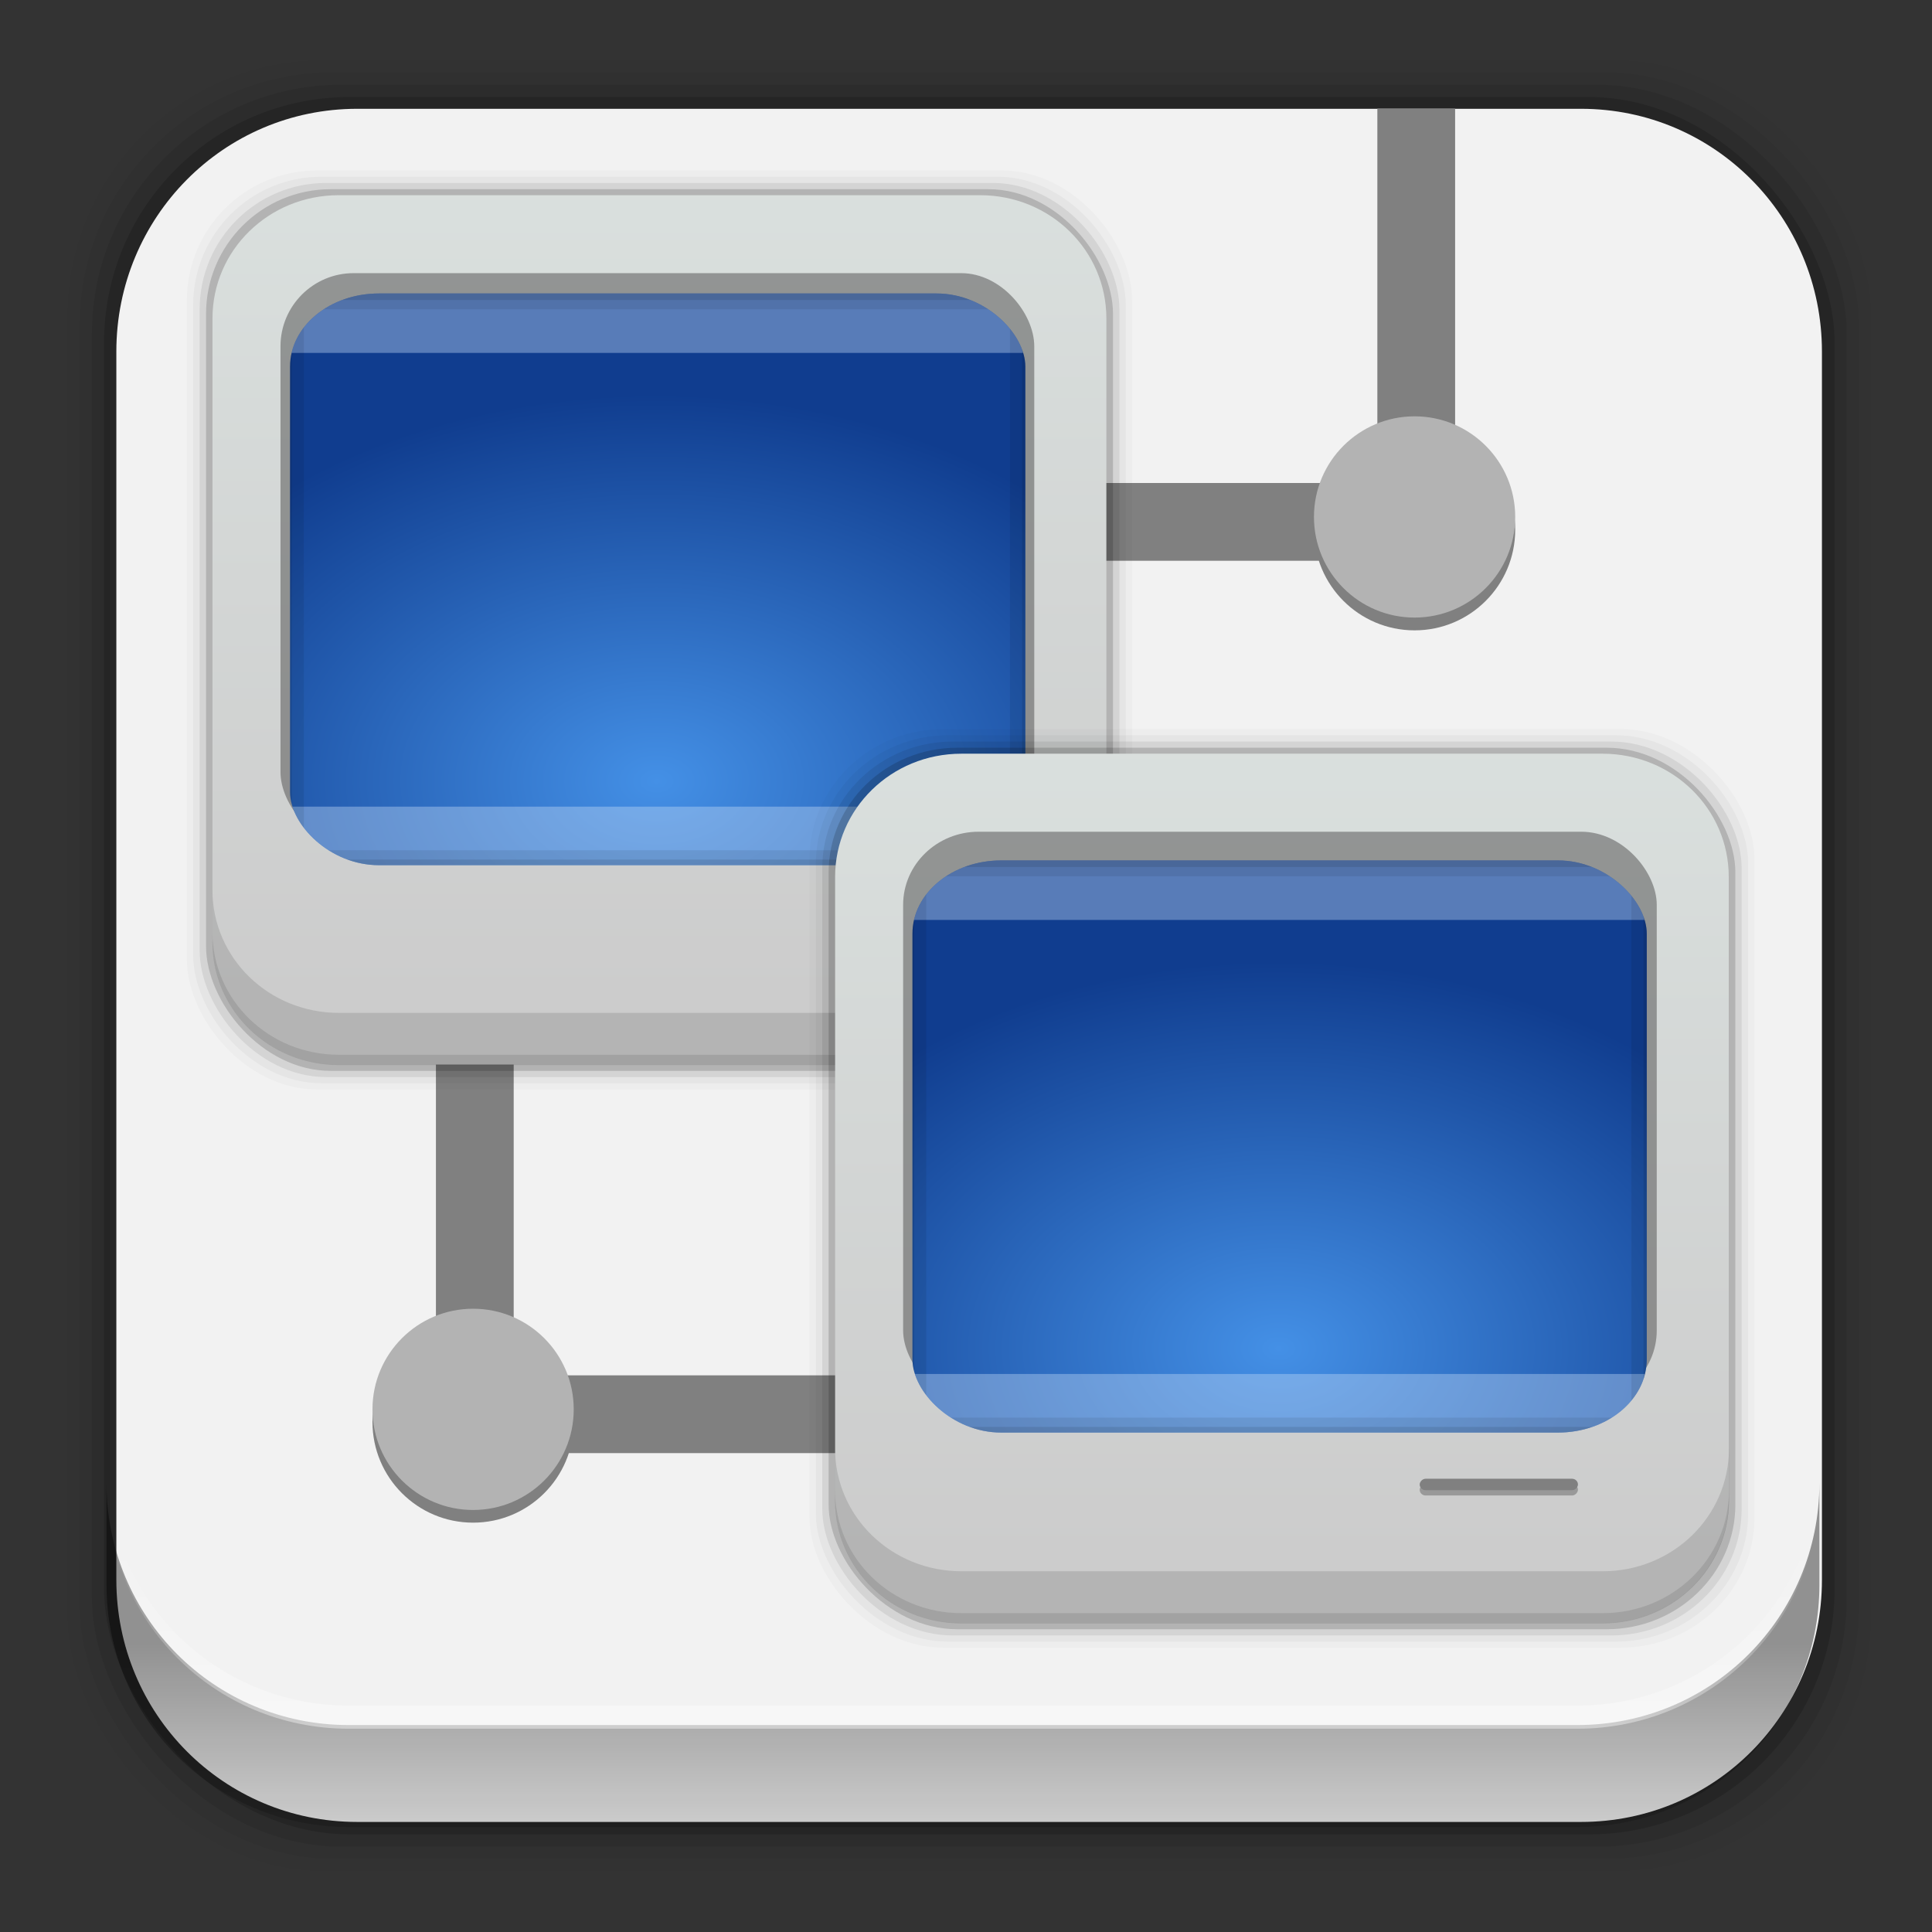 <?xml version="1.0" encoding="UTF-8" standalone="no"?>
<svg
   xmlns:dc="http://purl.org/dc/elements/1.1/"
   xmlns:cc="http://creativecommons.org/ns#"
   xmlns:rdf="http://www.w3.org/1999/02/22-rdf-syntax-ns#"
   xmlns:svg="http://www.w3.org/2000/svg"
   xmlns="http://www.w3.org/2000/svg"
   xmlns:xlink="http://www.w3.org/1999/xlink"
   xmlns:sodipodi="http://sodipodi.sourceforge.net/DTD/sodipodi-0.dtd"
   xmlns:inkscape="http://www.inkscape.org/namespaces/inkscape"
   height="96"
   width="96"
   id="svg2"
   version="1.1"
   inkscape:version="0.91 r13725"
   sodipodi:docname="network-workgroup.svg">
  <rect width="100%" height="100%" fill="#333333" stroke="none"/>
  <sodipodi:namedview
     pagecolor="#ffffff"
     bordercolor="#666666"
     borderopacity="1"
     objecttolerance="10"
     gridtolerance="10"
     guidetolerance="10"
     inkscape:pageopacity="0"
     inkscape:pageshadow="2"
     inkscape:window-width="640"
     inkscape:window-height="480"
     id="namedview133"
     showgrid="false"
     inkscape:zoom="2.4583333"
     inkscape:cx="48"
     inkscape:cy="48"
     inkscape:current-layer="svg2" />
  <defs
     id="defs4">
    <linearGradient
       x2="0"
       y1="84.03"
       y2="2.993"
       gradientUnits="userSpaceOnUse"
       id="linearGradient6400">
      <stop
         stop-color="#ccc"
         id="stop7" />
      <stop
         stop-color="#dae0de"
         offset="1"
         id="stop9" />
    </linearGradient>
    <clipPath
       clipPathUnits="userSpaceOnUse"
       id="clipPath6423">
      <rect
         x="16.06"
         rx="7.803"
         y="967.42"
         height="61"
         width="64.56"
         id="rect12" />
    </clipPath>
    <linearGradient
       x2="0"
       xlink:href="#linearGradient6400"
       y1="84.03"
       y2="2.993"
       gradientUnits="userSpaceOnUse"
       id="linearGradient4451"
       inkscape:collect="always"
       gradientTransform="matrix(0.607 0 0 0.587 6.683 6.411)" />
    <radialGradient
       cy="-15.871"
       r="35.938"
       gradientUnits="userSpaceOnUse"
       id="radialGradient4453"
       cx="56.07"
       inkscape:collect="always"
       gradientTransform="matrix(0.002 0.925 -1.384 0 25.902 -30.21)">
      <stop
         stop-color="#4490e6"
         id="stop16" />
      <stop
         stop-color="#103d8f"
         offset="1"
         id="stop18" />
    </radialGradient>
    <linearGradient
       x2="0"
       xlink:href="#linearGradient6400"
       y1="84.03"
       y2="2.993"
       gradientUnits="userSpaceOnUse"
       id="linearGradient4545"
       inkscape:collect="always"
       gradientTransform="matrix(0.425 0 0 0.425 30.02 28.471)" />
    <path
       d="m 12.062,12.062 0,53.875 71.875,0 0,-53.875 -71.875,0 z"
       fill="url(#radialGradient4453)"
       id="SVGCleanerId_0" />
    <rect
       x="11.786"
       rx="3.03"
       y="74"
       ry="2.383"
       fill="#c3d9f5"
       height="10"
       id="SVGCleanerId_1"
       opacity="0.4"
       width="72.54" />
    <rect
       x="11.786"
       rx="3.03"
       y="12"
       ry="2.383"
       fill="#c3d9f5"
       height="10"
       id="SVGCleanerId_2"
       opacity="0.4"
       width="72.54" />
    <path
       d="m 19,13 c -3.289,0 -6,2.711 -6,6 l 0,58 c 0,3.289 2.711,6 6,6 l 58,0 c 3.289,0 6,-2.711 6,-6 l 0,-58 c 0,-3.289 -2.711,-6 -6,-6 l -58,0 z m 0,4 58,0 c 1.143,0 2,0.857 2,2 l 0,58 c 0,1.143 -0.857,2 -2,2 l -58,0 c -1.143,0 -2,-0.857 -2,-2 l 0,-58 c 0,-1.143 0.857,-2 2,-2 z"
       color="#000000"
       id="SVGCleanerId_3"
       opacity="0.08" />
    <path
       d="m 17,14 c -1.662,0 -3,1.338 -3,3 l 0,62 c 0,1.662 1.338,3 3,3 l 62,0 c 1.662,0 3,-1.338 3,-3 l 0,-62 c 0,-1.662 -1.338,-3 -3,-3 l -62,0 z m 0,1.938 62,0 c 0.618,0 1.062,0.444 1.062,1.062 l 0,62 c 0,0.618 -0.444,1.062 -1.062,1.062 l -62,0 c -0.618,0 -1.062,-0.444 -1.062,-1.062 l 0,-62 c 0,-0.618 0.444,-1.062 1.062,-1.062 z"
       color="#000000"
       id="SVGCleanerId_4"
       opacity="0.1" />
    <path
       d="m 17,14 c -1.662,0 -3,1.338 -3,3 l 0,62 c 0,1.662 1.338,3 3,3 l 62,0 c 1.662,0 3,-1.338 3,-3 l 0,-62 c 0,-1.662 -1.338,-3 -3,-3 l -62,0 z m 0,0.969 62,0 c 1.14,0 2.031,0.891 2.031,2.031 l 0,62 c 0,1.14 -0.891,2.031 -2.031,2.031 l -62,0 c -1.14,0 -2.031,-0.891 -2.031,-2.031 l 0,-62 c 0,-1.14 0.891,-2.031 2.031,-2.031 z"
       color="#000000"
       id="SVGCleanerId_5"
       opacity="0.25" />
    <linearGradient
       inkscape:collect="always"
       xlink:href="#linearGradient14231"
       id="linearGradient14237"
       x1="50.708"
       y1="81.682"
       x2="50.708"
       y2="96.54"
       gradientUnits="userSpaceOnUse" />
    <linearGradient
       inkscape:collect="always"
       id="linearGradient14231">
      <stop
         style="stop-color:#000000;stop-opacity:1;"
         offset="0"
         id="stop14233" />
      <stop
         style="stop-color:#000000;stop-opacity:0;"
         offset="1"
         id="stop14235" />
    </linearGradient>
    <linearGradient
       inkscape:collect="always"
       xlink:href="#linearGradient14239"
       id="linearGradient14245"
       x1="49.877"
       y1="87.938"
       x2="49.877"
       y2="76.72"
       gradientUnits="userSpaceOnUse" />
    <linearGradient
       inkscape:collect="always"
       id="linearGradient14239">
      <stop
         style="stop-color:#ffffff;stop-opacity:1;"
         offset="0"
         id="stop14241" />
      <stop
         style="stop-color:#ffffff;stop-opacity:0;"
         offset="1"
         id="stop14243" />
    </linearGradient>
  </defs>
  <rect
     x="3.353"
     rx="12.724"
     y="2.99"
     fill-opacity="0.02"
     height="89.98"
     width="89.62"
     id="rect27" />
  <rect
     x="3.959"
     rx="12.552"
     y="3.6"
     fill-opacity="0.039"
     height="88.76"
     width="88.41"
     id="rect29" />
  <rect
     x="4.564"
     rx="12.38"
     y="4.21"
     fill-opacity="0.078"
     height="87.55"
     width="87.2"
     id="rect31" />
  <rect
     x="5.17"
     rx="12.208"
     y="4.82"
     fill-opacity="0.157"
     height="86.33"
     width="85.991"
     id="rect33" />
  <path
     d="m 17.75,5.406 c -6.642,0 -11.969,5.395 -11.969,12.063 l 2e-4,61.031 c 0,6.668 5.327,12.031 11.969,12.031 l 60.812,0 c 6.642,0 11.969,-5.363 11.969,-12.031 l 0,-61.031 c 0,-6.668 -5.327,-12.063 -11.969,-12.063 l -60.812,2e-4 z"
     fill="#f2f2f2"
     inkscape:connector-curvature="0"
     id="path35" />
  <rect
     x="68.34"
     y="-42.814"
     fill="#808080"
     fill-opacity="1"
     stroke="none"
     height="20.339"
     opacity="1"
     width="3.864"
     inkscape:transform-center-x="8.4118016"
     inkscape:transform-center-y="-7.9322034"
     transform="matrix(0 1 -1 0 0 0)"
     id="rect37" />
  <rect
     x="21.661"
     y="49.729"
     fill="#808080"
     fill-opacity="1"
     stroke="none"
     height="20.14"
     opacity="1"
     width="3.864"
     id="rect43" />
  <rect
     x="24"
     y="-69.59"
     fill="#808080"
     fill-opacity="1"
     stroke="none"
     height="20.339"
     opacity="1"
     width="3.864"
     inkscape:transform-center-x="8.4118016"
     inkscape:transform-center-y="-7.9322034"
     transform="matrix(0 1 -1 0 0 0)"
     id="rect45" />
  <g
     transform="matrix(0.864 0 0 0.864 1.755 1.416)"
     id="g47">
    <rect
       x="8.717"
       rx="7.473"
       y="8.167"
       fill-opacity="0.02"
       height="52.849"
       width="54.36"
       id="rect49" />
    <rect
       x="9.08"
       rx="7.372"
       y="8.526"
       fill-opacity="0.039"
       height="52.13"
       width="53.63"
       id="rect51" />
    <rect
       x="9.451"
       rx="7.271"
       y="8.884"
       fill-opacity="0.078"
       height="51.42"
       width="52.896"
       id="rect53" />
    <rect
       x="9.819"
       rx="7.17"
       y="9.242"
       fill-opacity="0.157"
       height="50.706"
       width="52.16"
       id="rect55" />
    <path
       d="m 17.449,9.587 c -4.029,0 -7.26,3.169 -7.26,7.085 l 1.21e-4,35.847 c 0,3.916 3.231,7.066 7.26,7.066 l 36.888,0 c 4.029,0 7.26,-3.15 7.26,-7.066 l 0,-35.847 c 0,-3.916 -3.231,-7.085 -7.26,-7.085 l -36.888,1.169e-4 z"
       fill="url(#linearGradient4451)"
       inkscape:connector-curvature="0"
       id="path57" />
    <path
       d="m 10.186,49.546 0,2.976 c 0,3.916 3.241,7.067 7.27,7.067 l 36.886,0 c 4.029,0 7.27,-3.151 7.27,-7.067 l 0,-2.976 c 0,3.917 -3.241,7.067 -7.27,7.067 l -36.886,0 c -4.029,0 -7.27,-3.151 -7.27,-7.067 z"
       fill-opacity="0.118"
       inkscape:connector-curvature="0"
       id="path59" />
    <path
       d="m 10.186,51.954 0,0.595 c 0,3.916 3.241,7.067 7.27,7.067 l 36.886,0 c 4.029,0 7.27,-3.151 7.27,-7.067 l 0,-0.595 c 0,3.917 -3.241,7.067 -7.27,7.067 l -36.886,0 c -4.029,0 -7.27,-3.151 -7.27,-7.067 z"
       fill-opacity="0.098"
       inkscape:connector-curvature="0"
       id="path61" />
    <rect
       x="14.1"
       rx="4.207"
       y="14.07"
       fill="#4d4d4d"
       height="32.892"
       opacity="0.5"
       width="43.35"
       id="rect63" />
    <g
       clip-path="url(#clipPath6423)"
       transform="matrix(0.655 0 0 0.539 4.131 -506.2)"
       id="g65">
      <g
         enable-background="new"
         transform="matrix(1 0 0 0.931 0.272 953.28)"
         id="g67">
        <use
           xlink:href="#SVGCleanerId_0"
           inkscape:connector-curvature="0"
           transform="matrix(-1.001 0 0 -1.334 96.01 99.97)"
           id="use69" />
        <use
           xlink:href="#SVGCleanerId_1"
           id="use71" />
        <use
           xlink:href="#SVGCleanerId_2"
           id="use73" />
        <use
           xlink:href="#SVGCleanerId_3"
           inkscape:connector-curvature="0"
           id="use75" />
        <use
           xlink:href="#SVGCleanerId_4"
           inkscape:connector-curvature="0"
           id="use77" />
        <use
           xlink:href="#SVGCleanerId_5"
           inkscape:connector-curvature="0"
           id="use79" />
      </g>
    </g>
  </g>
  <g
     transform="matrix(1.234 0 0 1.195 1.427 0.686)"
     id="g81">
    <rect
       x="35.592"
       rx="0.238"
       y="-41.758"
       fill="#999999"
       height="0.476"
       width="6.373"
       transform="matrix(1 0 0 -1 0 0)"
       id="rect83" />
    <rect
       x="35.592"
       rx="0.238"
       y="-41.546"
       fill="#808080"
       height="0.476"
       width="6.373"
       transform="matrix(1 0 0 -1 0 0)"
       id="rect85" />
    <rect
       x="31.44"
       rx="5.402"
       y="29.74"
       fill-opacity="0.02"
       height="38.2"
       width="38.05"
       id="rect87" />
    <rect
       x="31.697"
       rx="5.329"
       y="29.999"
       fill-opacity="0.039"
       height="37.687"
       width="37.539"
       id="rect89" />
    <rect
       x="31.954"
       rx="5.256"
       y="30.26"
       fill-opacity="0.078"
       height="37.17"
       width="37.02"
       id="rect91" />
    <rect
       x="32.21"
       rx="5.183"
       y="30.517"
       fill-opacity="0.157"
       height="36.655"
       width="36.511"
       id="rect93" />
    <path
       d="m 37.553,30.766 c -2.82,0 -5.082,2.291 -5.082,5.122 l 8.5e-5,25.913 c 0,2.831 2.262,5.108 5.082,5.108 l 25.82,0 c 2.82,0 5.082,-2.277 5.082,-5.108 l 0,-25.913 c 0,-2.831 -2.262,-5.122 -5.082,-5.122 l -25.82,8.5e-5 z"
       fill="url(#linearGradient4545)"
       inkscape:connector-curvature="0"
       id="path95" />
    <path
       d="m 32.468,59.652 0,2.151 c 0,2.831 2.269,5.109 5.089,5.109 l 25.819,0 c 2.82,0 5.089,-2.278 5.089,-5.109 l 0,-2.151 c 0,2.831 -2.269,5.109 -5.089,5.109 l -25.819,0 c -2.82,0 -5.089,-2.278 -5.089,-5.109 z"
       fill-opacity="0.118"
       inkscape:connector-curvature="0"
       id="path97" />
    <path
       d="m 32.468,61.393 0,0.43 c 0,2.831 2.269,5.109 5.089,5.109 l 25.819,0 c 2.82,0 5.089,-2.278 5.089,-5.109 l 0,-0.43 c 0,2.831 -2.269,5.109 -5.089,5.109 l -25.819,0 c -2.82,0 -5.089,-2.278 -5.089,-5.109 z"
       fill-opacity="0.098"
       inkscape:connector-curvature="0"
       id="path99" />
    <rect
       x="35.21"
       rx="3.041"
       y="34.01"
       fill="#4d4d4d"
       height="23.777"
       opacity="0.5"
       width="30.346"
       id="rect101" />
    <g
       clip-path="url(#clipPath6423)"
       transform="matrix(0.458 0 0 0.39 28.23 -342.09)"
       id="g103">
      <g
         enable-background="new"
         transform="matrix(1 0 0 0.931 0.272 953.28)"
         id="g105">
        <use
           xlink:href="#SVGCleanerId_0"
           inkscape:connector-curvature="0"
           transform="matrix(-1.001 0 0 -1.334 96.01 99.97)"
           id="use107" />
        <use
           xlink:href="#SVGCleanerId_1"
           id="use109" />
        <use
           xlink:href="#SVGCleanerId_2"
           id="use111" />
        <use
           xlink:href="#SVGCleanerId_3"
           inkscape:connector-curvature="0"
           id="use113" />
        <use
           xlink:href="#SVGCleanerId_4"
           inkscape:connector-curvature="0"
           id="use115" />
        <use
           xlink:href="#SVGCleanerId_5"
           inkscape:connector-curvature="0"
           id="use117" />
      </g>
    </g>
    <rect
       x="56.01"
       rx="0.238"
       y="-61.61"
       fill="#999999"
       height="0.476"
       width="6.373"
       transform="matrix(1 0 0 -1 0 0)"
       id="rect119" />
    <rect
       x="56.01"
       rx="0.238"
       y="-61.39"
       fill="#808080"
       height="0.476"
       width="6.373"
       transform="matrix(1 0 0 -1 0 0)"
       id="rect121" />
  </g>
  <circle
     cy="70.66"
     r="5"
     fill="#808080"
     fill-opacity="1"
     stroke="none"
     opacity="1"
     cx="23.508"
     id="circle123" />
  <circle
     cy="70.03"
     r="5"
     fill="#b3b3b3"
     fill-opacity="1"
     stroke="none"
     opacity="1"
     cx="23.508"
     id="circle125" />
  <rect
     x="68.44"
     y="5.39"
     fill="#808080"
     fill-opacity="1"
     stroke="none"
     height="20.14"
     opacity="1"
     width="3.864"
     id="rect127" />
  <circle
     cy="26.322"
     r="5"
     fill="#808080"
     fill-opacity="1"
     stroke="none"
     opacity="1"
     cx="70.29"
     id="circle129" />
  <circle
     cy="25.687"
     r="5"
     fill="#b3b3b3"
     fill-opacity="1"
     stroke="none"
     opacity="1"
     cx="70.29"
     id="circle131" />
  <g
     id="g14291">
    <path
       d="m 5.292,73.685 0,5.066 c 0,6.668 5.365,12.032 12.032,12.032 l 61.049,0 c 6.668,0 12.032,-5.364 12.032,-12.032 l 0,-5.066 c 0,6.668 -5.364,12.032 -12.032,12.032 l -61.049,0 c -6.668,0 -12.032,-5.364 -12.032,-12.032 z"
       id="path64"
       inkscape:connector-curvature="0"
       style="opacity:0.4;fill:url(#linearGradient14237);fill-opacity:1" />
    <path
       inkscape:connector-curvature="0"
       id="path14214"
       d="m 5.293,72.718 0,1.15 c 0,6.668 5.363,12.031 12.031,12.031 l 61.049,0 c 6.668,0 12.031,-5.363 12.031,-12.031 l 0,-1.15 c 0,6.668 -5.364,12.031 -12.031,12.031 l -61.049,0 c -6.668,0 -12.031,-5.364 -12.031,-12.031 z"
       style="opacity:0.5;fill:url(#linearGradient14245);fill-opacity:1" />
  </g>
</svg>
